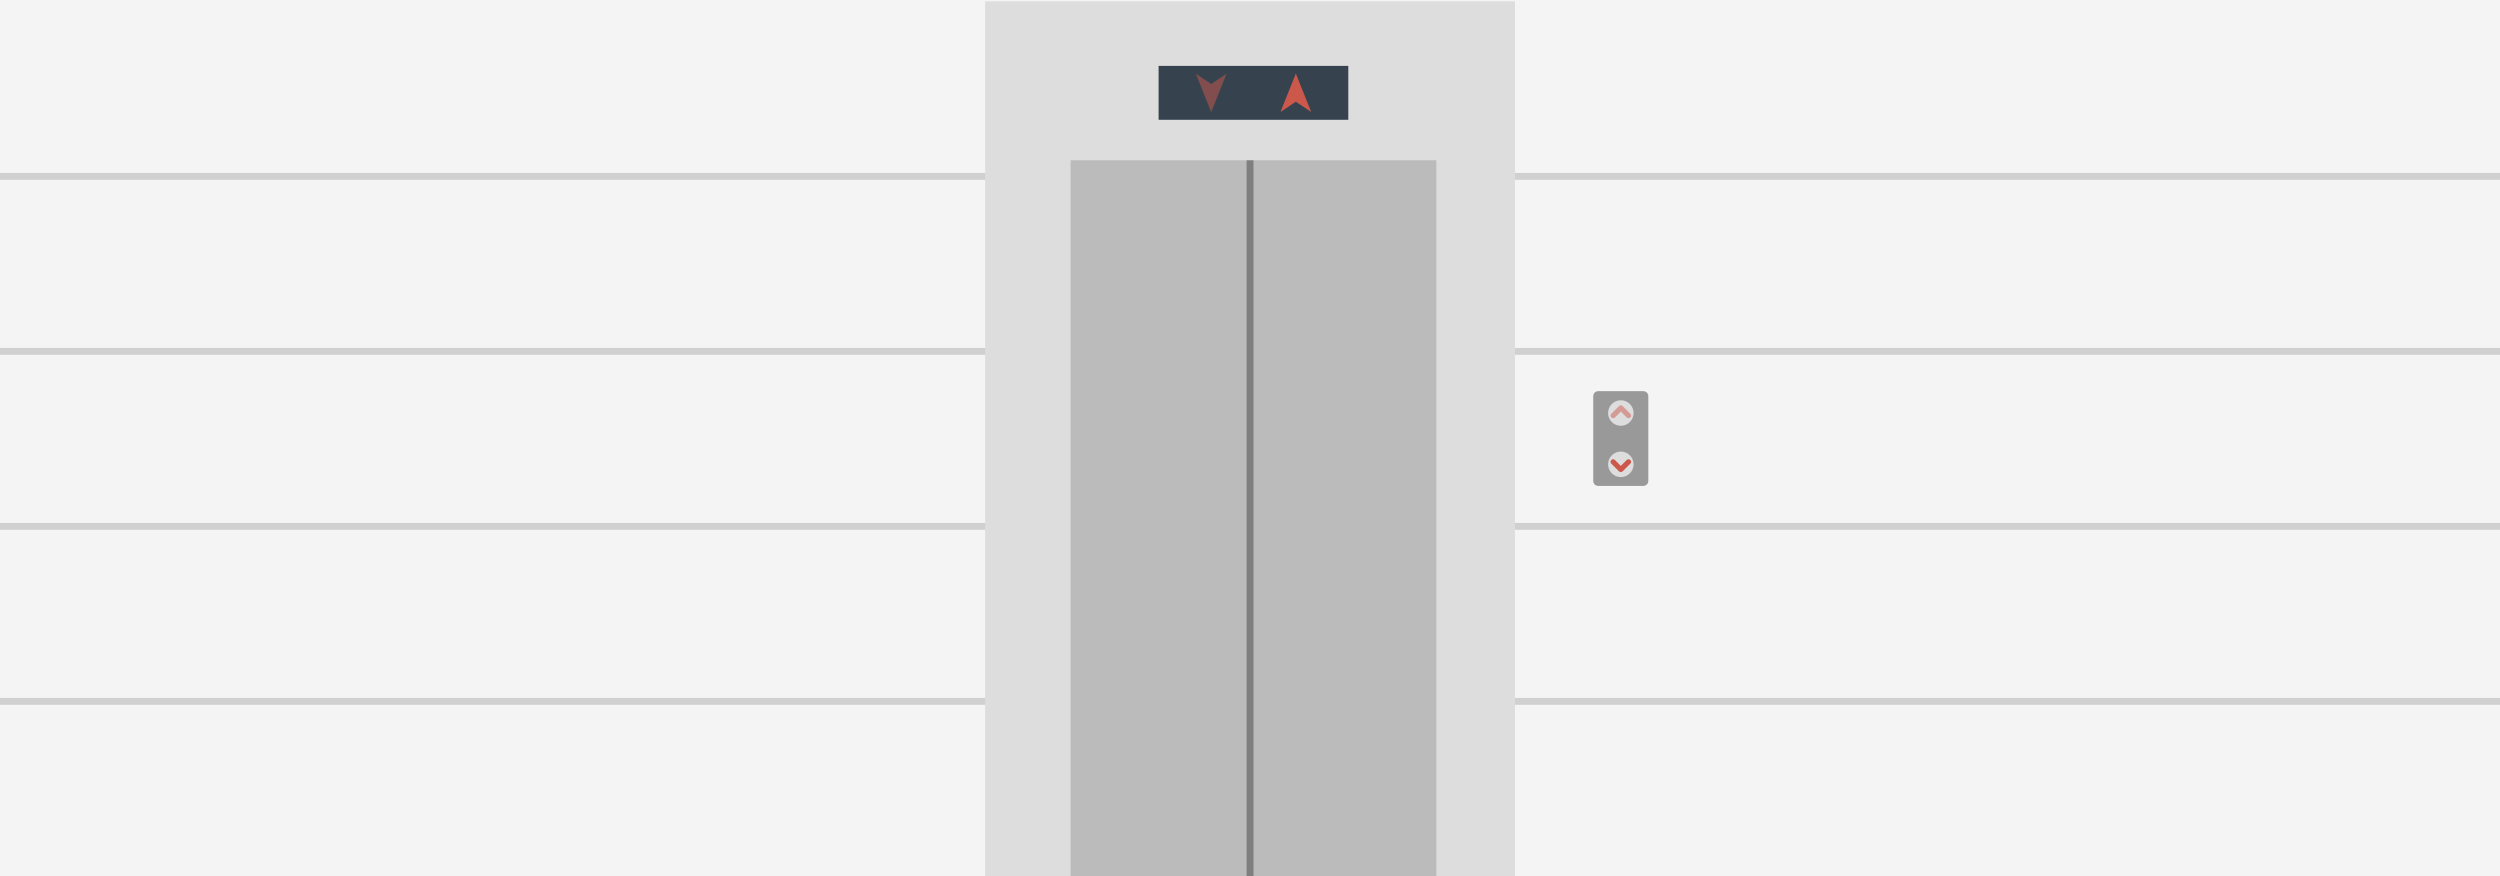 <svg version="1.1" xmlns="http://www.w3.org/2000/svg" x="0" y="0" viewBox="0 0 1920 673" xml:space="preserve"><style type="text/css">.st2{fill:#ddd}.st6,.st7{fill:#cc584c}.st7{opacity:.5;enable-background:new}</style><path fill="#f4f4f4" d="M0 0h1920v673H0z"/><path d="M0 132.8h1920v5.3H0v-5.3zm0 134.4h1920v5.3H0v-5.3zm0 134.4h1920v5.3H0v-5.3zM0 536h1920v5.3H0V536z" opacity=".2" fill="#444"/><path class="st2" d="M756.6 1h406.9v672H756.6V1z"/><path d="M822.2 123.1h280.9V673H822.2V123.1z" fill="#bbb"/><path d="M957.4 123.1h5.3V673h-5.3V123.1z" opacity=".5" fill="#444"/><path d="M889.8 50.6h145.7V92H889.8V50.6z" fill="#36434f"/><path class="st6" d="M995.2 56.5L983.4 86l11.8-7.9L1007 86l-11.8-29.5z"/><path class="st7" d="M930.2 86.1l-11.8-29.5 11.8 7.9 11.8-7.9-11.8 29.5z"/><path d="M1262 373.2h-34.5c-2.2 0-3.9-1.7-3.9-3.9v-65c0-2.2 1.7-3.9 3.9-3.9h34.5c2.2 0 3.9 1.7 3.9 3.9v65c.1 2.2-1.8 3.9-3.9 3.9z" fill="#999"/><circle class="st2" cx="1244.8" cy="356.6" r="9.8"/><path class="st6" d="M1244.8 362.5c-.5 0-1-.1-1.4-.5l-5.9-5.9c-.8-.8-.8-2 0-2.8s2-.8 2.8 0l4.5 4.5 4.5-4.5c.8-.8 2-.8 2.8 0s.8 2 0 2.8l-5.9 5.9c-.4.3-1 .5-1.4.5z"/><circle class="st2" cx="1244.8" cy="317.2" r="9.8"/><path class="st7" d="M1250.7 321.1c-.5 0-1-.1-1.4-.5l-4.5-4.5-4.5 4.5c-.8.8-2 .8-2.8 0-.8-.8-.8-2 0-2.8l5.9-5.9c.8-.8 2-.8 2.8 0l5.9 5.9c.8.8.8 2 0 2.8-.4.4-1 .5-1.4.5z"/></svg>